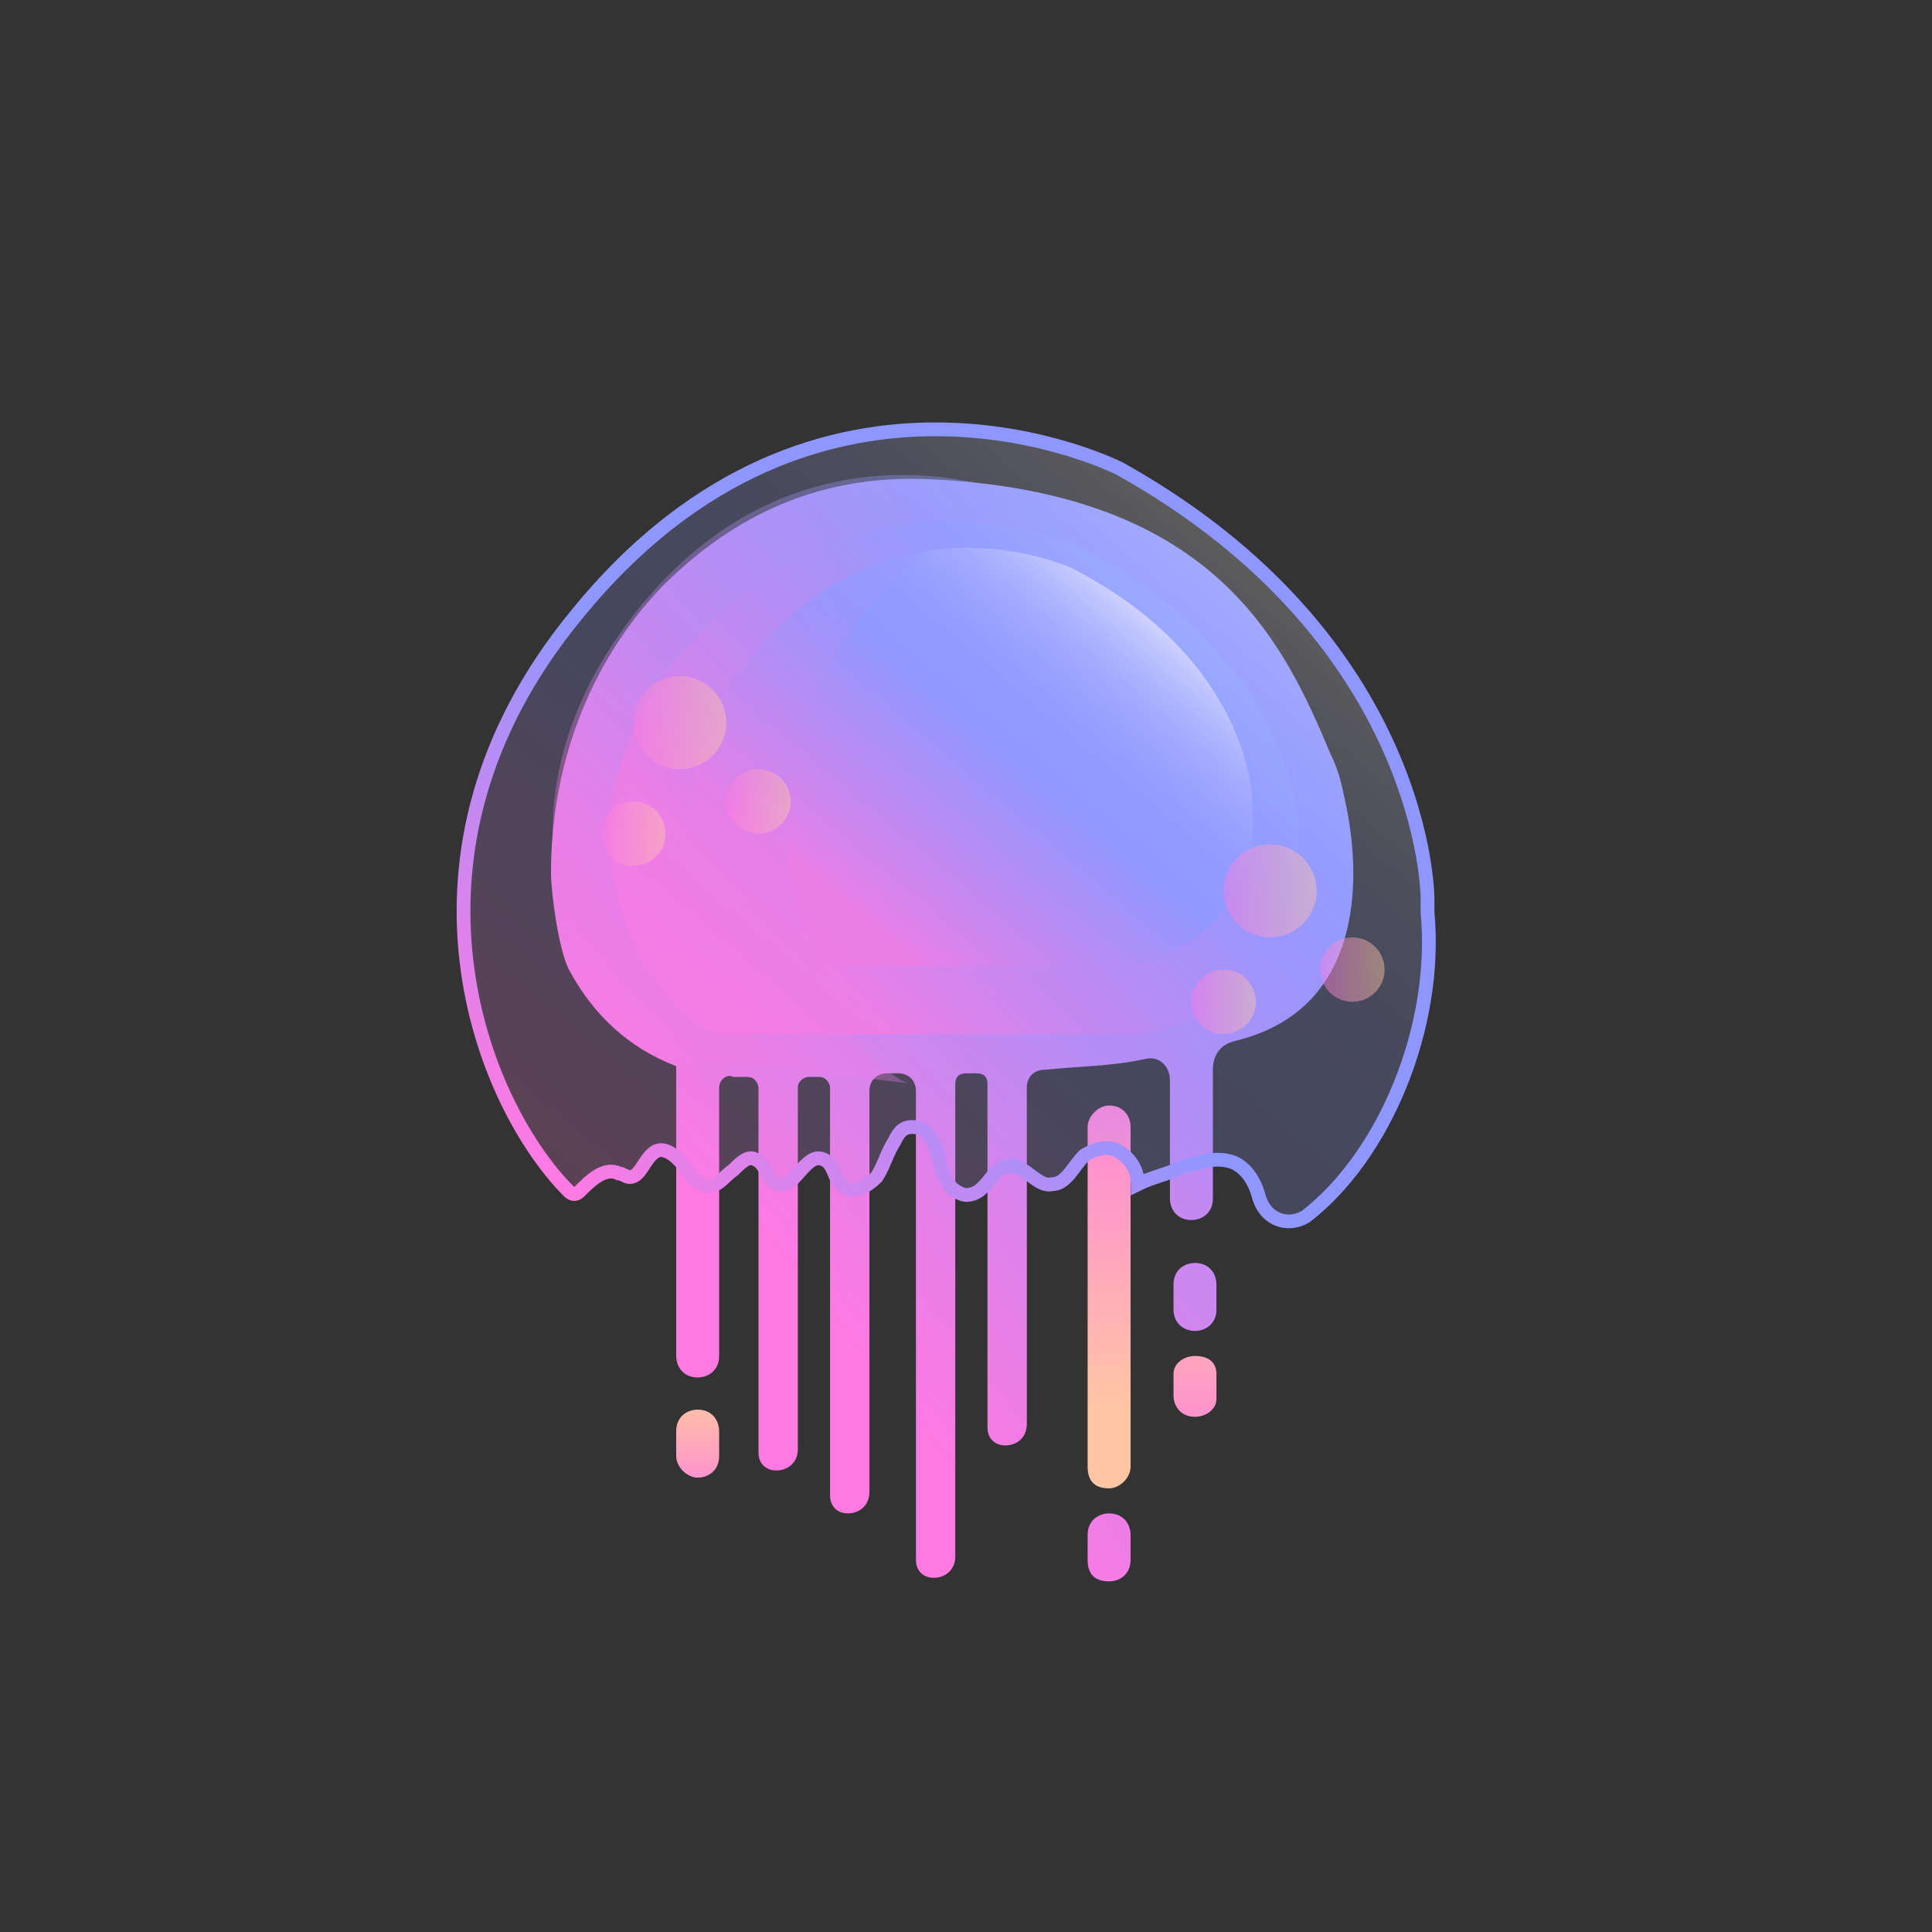 <?xml version="1.0" encoding="utf-8"?>
<!-- Generator: Adobe Illustrator 21.0.2, SVG Export Plug-In . SVG Version: 6.00 Build 0)  -->
<svg version="1.1" id="Layer_1" xmlns="http://www.w3.org/2000/svg" xmlns:xlink="http://www.w3.org/1999/xlink" x="0px" y="0px"
	 viewBox="0 0 54 54" style="enable-background:new 0 0 54 54;" xml:space="preserve">
<rect x="0" y="0" width="54" height="54" fill="#333333" stroke="none"/>
<style type="text/css">
	.st0{fill:url(#SVGID_1_);}
	.st1{fill:url(#SVGID_2_);}
	.st2{fill:url(#SVGID_3_);}
	.st3{fill:url(#SVGID_4_);}
	.st4{fill:url(#SVGID_5_);}
	.st5{fill:url(#SVGID_6_);}
	.st6{fill:url(#SVGID_7_);}
	.st7{opacity:0.34;fill:url(#SVGID_8_);}
	.st8{opacity:0.2;}
	.st9{fill:url(#SVGID_9_);}
	.st10{fill:none;stroke:url(#SVGID_10_);stroke-width:0.385;stroke-miterlimit:10;}
	.st11{opacity:0.46;fill:url(#SVGID_11_);}
	.st12{opacity:0.46;fill:url(#SVGID_12_);}
	.st13{opacity:0.46;fill:url(#SVGID_13_);}
	.st14{opacity:0.46;fill:url(#SVGID_14_);}
	.st15{opacity:0.46;fill:url(#SVGID_15_);}
	.st16{opacity:0.46;fill:url(#SVGID_16_);}
</style>
<g>
	<g>
		<g>
			<g>
				<defs>
					<path id="XMLID_2_" d="M37.6,22.4c-0.1-0.5-0.2-0.9-0.4-1.3c-1.3-3.1-3.2-7.3-11.1-7.7c-3.5-0.2-5.9,1.3-7.6,3
						c-2.1,2.2-3.1,5.1-3.1,8v0c0,0.5,0.2,2.1,0.5,2.7c0.7,1.3,1.7,2.2,3,2.7l0,0v8.1c0,0.3,0.2,0.6,0.6,0.6h0
						c0.3,0,0.6-0.2,0.6-0.6v-7.5c0-0.2,0.2-0.4,0.4-0.3c0.1,0,0.3,0,0.4,0l0,0c0.2,0,0.3,0.2,0.3,0.3l0,10.2c0,0.3,0.2,0.5,0.5,0.5
						h0c0.3,0,0.6-0.2,0.6-0.6c0-2,0-8.6,0-10.1c0-0.2,0.2-0.3,0.3-0.3c0.1,0,0.2,0,0.3,0c0.2,0,0.3,0.2,0.3,0.3l0,11.4
						c0,0.3,0.2,0.5,0.5,0.5h0c0.3,0,0.6-0.2,0.6-0.6c0-2.1,0-9.3,0-11.2c0-0.3,0.2-0.5,0.5-0.5c0.1,0,0.2,0,0.3,0
						c0.3,0,0.5,0.2,0.5,0.5l0,13.1c0,0.3,0.2,0.5,0.5,0.5h0c0.3,0,0.6-0.2,0.6-0.6c0-2.4,0-11.5,0-13.2c0-0.2,0.1-0.3,0.3-0.3
						c0.1,0,0.2,0,0.3,0c0.2,0,0.3,0.1,0.3,0.3l0,9.6c0,0.3,0.2,0.5,0.5,0.5h0c0.3,0,0.6-0.2,0.6-0.6v-9.4c0-0.3,0.2-0.5,0.5-0.5
						c1-0.1,1.9-0.1,2.8-0.3c0.4-0.1,0.7,0.2,0.7,0.6v3.3c0,0.3,0.2,0.6,0.6,0.6l0,0c0.3,0,0.6-0.2,0.6-0.6v-3.6
						c0-0.4,0.2-0.7,0.6-0.8C38.3,28.2,38,24.2,37.6,22.4z"/>
				</defs>
				<linearGradient id="XMLID_3_" gradientUnits="userSpaceOnUse" x1="19.614" y1="32.665" x2="43.941" y2="12.944">
					<stop  offset="0" style="stop-color:#FF79E2"/>
					<stop  offset="0.605" style="stop-color:#8E97FF"/>
				</linearGradient>
				<use xlink:href="#XMLID_2_"  style="overflow:visible;fill:url(#XMLID_3_);"/>
				<clipPath id="XMLID_4_">
					<use xlink:href="#XMLID_2_"  style="overflow:visible;"/>
				</clipPath>
			</g>
			<linearGradient id="SVGID_1_" gradientUnits="userSpaceOnUse" x1="30.954" y1="29.198" x2="30.954" y2="39.382">
				<stop  offset="0" style="stop-color:#FF79E2"/>
				<stop  offset="1" style="stop-color:#FFC6A4"/>
			</linearGradient>
			<path class="st0" d="M31,41.6L31,41.6c0.3,0,0.6-0.3,0.6-0.6v-9.5c0-0.3-0.2-0.6-0.6-0.6h0c-0.3,0-0.6,0.3-0.6,0.6V41
				C30.4,41.4,30.6,41.6,31,41.6z"/>
			<linearGradient id="SVGID_2_" gradientUnits="userSpaceOnUse" x1="26.834" y1="41.572" x2="51.161" y2="21.851">
				<stop  offset="0" style="stop-color:#FF79E2"/>
				<stop  offset="0.605" style="stop-color:#8E97FF"/>
			</linearGradient>
			<path class="st1" d="M33.4,37.2L33.4,37.2c0.3,0,0.6-0.2,0.6-0.6v-0.7c0-0.3-0.2-0.6-0.6-0.6l0,0c-0.3,0-0.6,0.2-0.6,0.6v0.7
				C32.8,37,33.1,37.2,33.4,37.2z"/>
			<linearGradient id="SVGID_3_" gradientUnits="userSpaceOnUse" x1="29.309" y1="44.625" x2="53.636" y2="24.904">
				<stop  offset="0" style="stop-color:#FF79E2"/>
				<stop  offset="0.605" style="stop-color:#8E97FF"/>
			</linearGradient>
			<path class="st2" d="M31,44.2L31,44.2c0.3,0,0.6-0.2,0.6-0.6v-0.7c0-0.3-0.2-0.6-0.6-0.6h0c-0.3,0-0.6,0.2-0.6,0.6v0.7
				C30.4,44,30.6,44.2,31,44.2z"/>
			<linearGradient id="SVGID_4_" gradientUnits="userSpaceOnUse" x1="19.497" y1="42.493" x2="19.497" y2="39.018">
				<stop  offset="0" style="stop-color:#FF79E2"/>
				<stop  offset="1" style="stop-color:#FFC6A4"/>
			</linearGradient>
			<path class="st3" d="M19.5,41.3L19.5,41.3c0.3,0,0.6-0.2,0.6-0.6V40c0-0.3-0.2-0.6-0.6-0.6h0c-0.3,0-0.6,0.2-0.6,0.6v0.7
				C18.9,41,19.2,41.3,19.5,41.3z"/>
			<linearGradient id="SVGID_5_" gradientUnits="userSpaceOnUse" x1="33.352" y1="41.806" x2="33.352" y2="35.017">
				<stop  offset="0" style="stop-color:#FF79E2"/>
				<stop  offset="1" style="stop-color:#FFC6A4"/>
			</linearGradient>
			<path class="st4" d="M33.4,39.6L33.4,39.6c0.3,0,0.6-0.2,0.6-0.5v-0.7c0-0.3-0.2-0.5-0.6-0.5l0,0c-0.3,0-0.6,0.2-0.6,0.5V39
				C32.8,39.3,33,39.6,33.4,39.6z"/>
		</g>
		<linearGradient id="SVGID_6_" gradientUnits="userSpaceOnUse" x1="22.568" y1="26.814" x2="35.985" y2="14.448">
			<stop  offset="0" style="stop-color:#FF79E2"/>
			<stop  offset="0.605" style="stop-color:#8E97FF"/>
			<stop  offset="1" style="stop-color:#8DA9FF"/>
		</linearGradient>
		<path class="st5" d="M20.2,28.9h11.2c2.9,0,5.2-2.5,4.9-5.4c0-0.1,0-0.2,0-0.3c0,0,0-4.7-6.1-7.9c0,0-6-2.8-10.9,2.7
			S18.8,28.9,20.2,28.9z"/>
		<linearGradient id="SVGID_7_" gradientUnits="userSpaceOnUse" x1="24.319" y1="25.87" x2="32.621" y2="16.043">
			<stop  offset="0" style="stop-color:#FF79E2"/>
			<stop  offset="0.487" style="stop-color:#8E97FF"/>
			<stop  offset="0.621" style="stop-color:#919AFF"/>
			<stop  offset="0.712" style="stop-color:#9AA2FF"/>
			<stop  offset="0.79" style="stop-color:#A9B0FF"/>
			<stop  offset="0.861" style="stop-color:#BFC4FF"/>
			<stop  offset="0.928" style="stop-color:#DBDDFF"/>
			<stop  offset="0.99" style="stop-color:#FCFDFF"/>
			<stop  offset="0.994" style="stop-color:#FFFFFF"/>
		</linearGradient>
		<path class="st6" d="M22,27h9.1c2.3,0,4.2-2.1,3.9-4.4c0-0.1,0-0.1,0-0.2c0,0,0-3.9-5-6.5c0,0-4.8-2.3-8.8,2.2S20.9,27,22,27z"/>
		<g>
			<linearGradient id="SVGID_8_" gradientUnits="userSpaceOnUse" x1="19.681" y1="25.476" x2="34.353" y2="11.953">
				<stop  offset="0" style="stop-color:#FF79E2"/>
				<stop  offset="0.605" style="stop-color:#8E97FF"/>
			</linearGradient>
			<path class="st7" d="M24.1,17.2c1.3-1.7,3.1-2.7,4.5-3.3c-1.4-0.6-6.8-2-10.9,3.3c-4.9,6.3-0.5,12.3,0.9,12.3l7,0.8
				C24.2,30.4,19.2,23.5,24.1,17.2z"/>
		</g>
		<g class="st8">
			<linearGradient id="SVGID_9_" gradientUnits="userSpaceOnUse" x1="18.188" y1="35.191" x2="34.791" y2="15.537">
				<stop  offset="0" style="stop-color:#FF79E2"/>
				<stop  offset="0.487" style="stop-color:#8E97FF"/>
				<stop  offset="0.621" style="stop-color:#919AFF"/>
				<stop  offset="0.712" style="stop-color:#9AA2FF"/>
				<stop  offset="0.79" style="stop-color:#A9B0FF"/>
				<stop  offset="0.861" style="stop-color:#BFC4FF"/>
				<stop  offset="0.928" style="stop-color:#DBDDFF"/>
				<stop  offset="0.99" style="stop-color:#FCFDFF"/>
				<stop  offset="0.994" style="stop-color:#FFFFFF"/>
			</linearGradient>
			<path class="st9" d="M40,25.5c0-0.1,0-0.3,0-0.4c0,0,0-7.2-8.6-12c0,0-8.4-4.3-15.2,4.1c-5.5,6.7-2.6,13.7-0.2,16.1
				c0.1,0.1,0.2,0.1,0.3,0c0.3-0.3,0.7-0.7,1.1-0.5c0.1,0,0.2,0.1,0.3,0.1c0.3,0,0.4-0.5,0.7-0.7c0.3-0.2,0.7,0.2,0.9,0.5
				c0.1,0.2,0.2,0.3,0.4,0.4c0.4,0.2,0.6-0.2,0.9-0.4c0.2-0.2,0.4-0.4,0.6-0.3c0.3,0.1,0.3,0.5,0.6,0.7c0.5,0.2,0.8-0.9,1.3-0.7
				c0.3,0.1,0.3,0.5,0.5,0.7c0.3,0.3,0.7,0.1,1-0.2c0.2-0.3,0.3-0.7,0.5-1c0.1-0.2,0.2-0.4,0.5-0.4c0.2,0,0.4,0.1,0.5,0.3
				c0.3,0.4,0.2,1,0.6,1.4c0.1,0.1,0.3,0.2,0.4,0.2c0.6,0,0.7-0.8,1.2-0.8c0.4-0.1,0.8,0.6,1.2,0.5c0.4,0,0.6-0.5,0.9-0.8
				c0.3-0.2,0.7-0.3,1-0.1c0.3,0.2,0.5,0.5,0.5,0.9c0.4-0.2,0.9-0.3,1.3-0.5c0.4-0.1,0.9-0.3,1.4-0.1c0.4,0.2,0.6,0.6,0.7,1l0,0
				c0.2,0.6,0.8,0.8,1.3,0.5C38.8,32.3,40.3,28.7,40,25.5z"/>
		</g>
		<g>
			<linearGradient id="SVGID_10_" gradientUnits="userSpaceOnUse" x1="18.012" y1="35.338" x2="34.865" y2="15.39">
				<stop  offset="0" style="stop-color:#FF79E2"/>
				<stop  offset="0.487" style="stop-color:#8E97FF"/>
			</linearGradient>
			<path class="st10" d="M39.9,25.5c0-0.1,0-0.3,0-0.4c0,0,0-7.2-8.6-12c0,0-8.4-4.3-15.2,4.1c-5.5,6.7-2.6,13.7-0.2,16.1
				c0.1,0.1,0.2,0.1,0.3,0c0.3-0.3,0.7-0.7,1.1-0.5c0.1,0,0.2,0.1,0.3,0.1c0.3,0,0.4-0.5,0.7-0.7c0.3-0.2,0.7,0.2,0.9,0.5
				c0.1,0.2,0.2,0.3,0.4,0.4c0.4,0.2,0.6-0.2,0.9-0.4c0.2-0.2,0.4-0.4,0.6-0.3c0.3,0.1,0.3,0.5,0.6,0.7c0.5,0.2,0.8-0.9,1.3-0.7
				c0.3,0.1,0.3,0.5,0.5,0.7c0.3,0.3,0.7,0.1,1-0.2c0.2-0.3,0.3-0.7,0.5-1c0.1-0.2,0.2-0.4,0.5-0.4c0.2,0,0.4,0.1,0.5,0.3
				c0.3,0.4,0.2,1,0.6,1.4c0.1,0.1,0.3,0.2,0.4,0.2c0.6,0,0.7-0.8,1.2-0.8c0.4-0.1,0.8,0.6,1.2,0.5c0.4,0,0.6-0.5,0.9-0.8
				c0.3-0.2,0.7-0.3,1-0.1c0.3,0.2,0.5,0.5,0.5,0.9c0.4-0.2,0.9-0.3,1.3-0.5c0.4-0.1,0.9-0.3,1.4-0.1c0.4,0.2,0.6,0.6,0.7,1l0,0
				c0.2,0.6,0.8,0.8,1.3,0.5C38.7,32.3,40.2,28.7,39.9,25.5z"/>
		</g>
	</g>
	<linearGradient id="SVGID_11_" gradientUnits="userSpaceOnUse" x1="17.691" y1="20.184" x2="20.253" y2="20.184">
		<stop  offset="0" style="stop-color:#FF79E2"/>
		<stop  offset="1" style="stop-color:#FFC6A4"/>
	</linearGradient>
	<circle class="st11" cx="19" cy="20.2" r="1.3"/>
	<linearGradient id="SVGID_12_" gradientUnits="userSpaceOnUse" x1="20.36" y1="22.426" x2="22.068" y2="22.426">
		<stop  offset="0" style="stop-color:#FF79E2"/>
		<stop  offset="1" style="stop-color:#FFC6A4"/>
	</linearGradient>
	<circle class="st12" cx="21.2" cy="22.4" r="0.9"/>
	<linearGradient id="SVGID_13_" gradientUnits="userSpaceOnUse" x1="16.837" y1="23.28" x2="18.545" y2="23.28">
		<stop  offset="0" style="stop-color:#FF79E2"/>
		<stop  offset="1" style="stop-color:#FFC6A4"/>
	</linearGradient>
	<circle class="st13" cx="17.7" cy="23.3" r="0.9"/>
	<linearGradient id="SVGID_14_" gradientUnits="userSpaceOnUse" x1="34.236" y1="24.881" x2="36.798" y2="24.881">
		<stop  offset="0" style="stop-color:#FF79E2"/>
		<stop  offset="1" style="stop-color:#FFC6A4"/>
	</linearGradient>
	<circle class="st14" cx="35.5" cy="24.9" r="1.3"/>
	<linearGradient id="SVGID_15_" gradientUnits="userSpaceOnUse" x1="36.904" y1="27.122" x2="38.612" y2="27.122">
		<stop  offset="0" style="stop-color:#FF79E2"/>
		<stop  offset="1" style="stop-color:#FFC6A4"/>
	</linearGradient>
	<circle class="st15" cx="37.8" cy="27.1" r="0.9"/>
	<linearGradient id="SVGID_16_" gradientUnits="userSpaceOnUse" x1="33.382" y1="27.977" x2="35.09" y2="27.977">
		<stop  offset="0" style="stop-color:#FF79E2"/>
		<stop  offset="1" style="stop-color:#FFC6A4"/>
	</linearGradient>
	<circle class="st16" cx="34.2" cy="28" r="0.9"/>
</g>
</svg>

